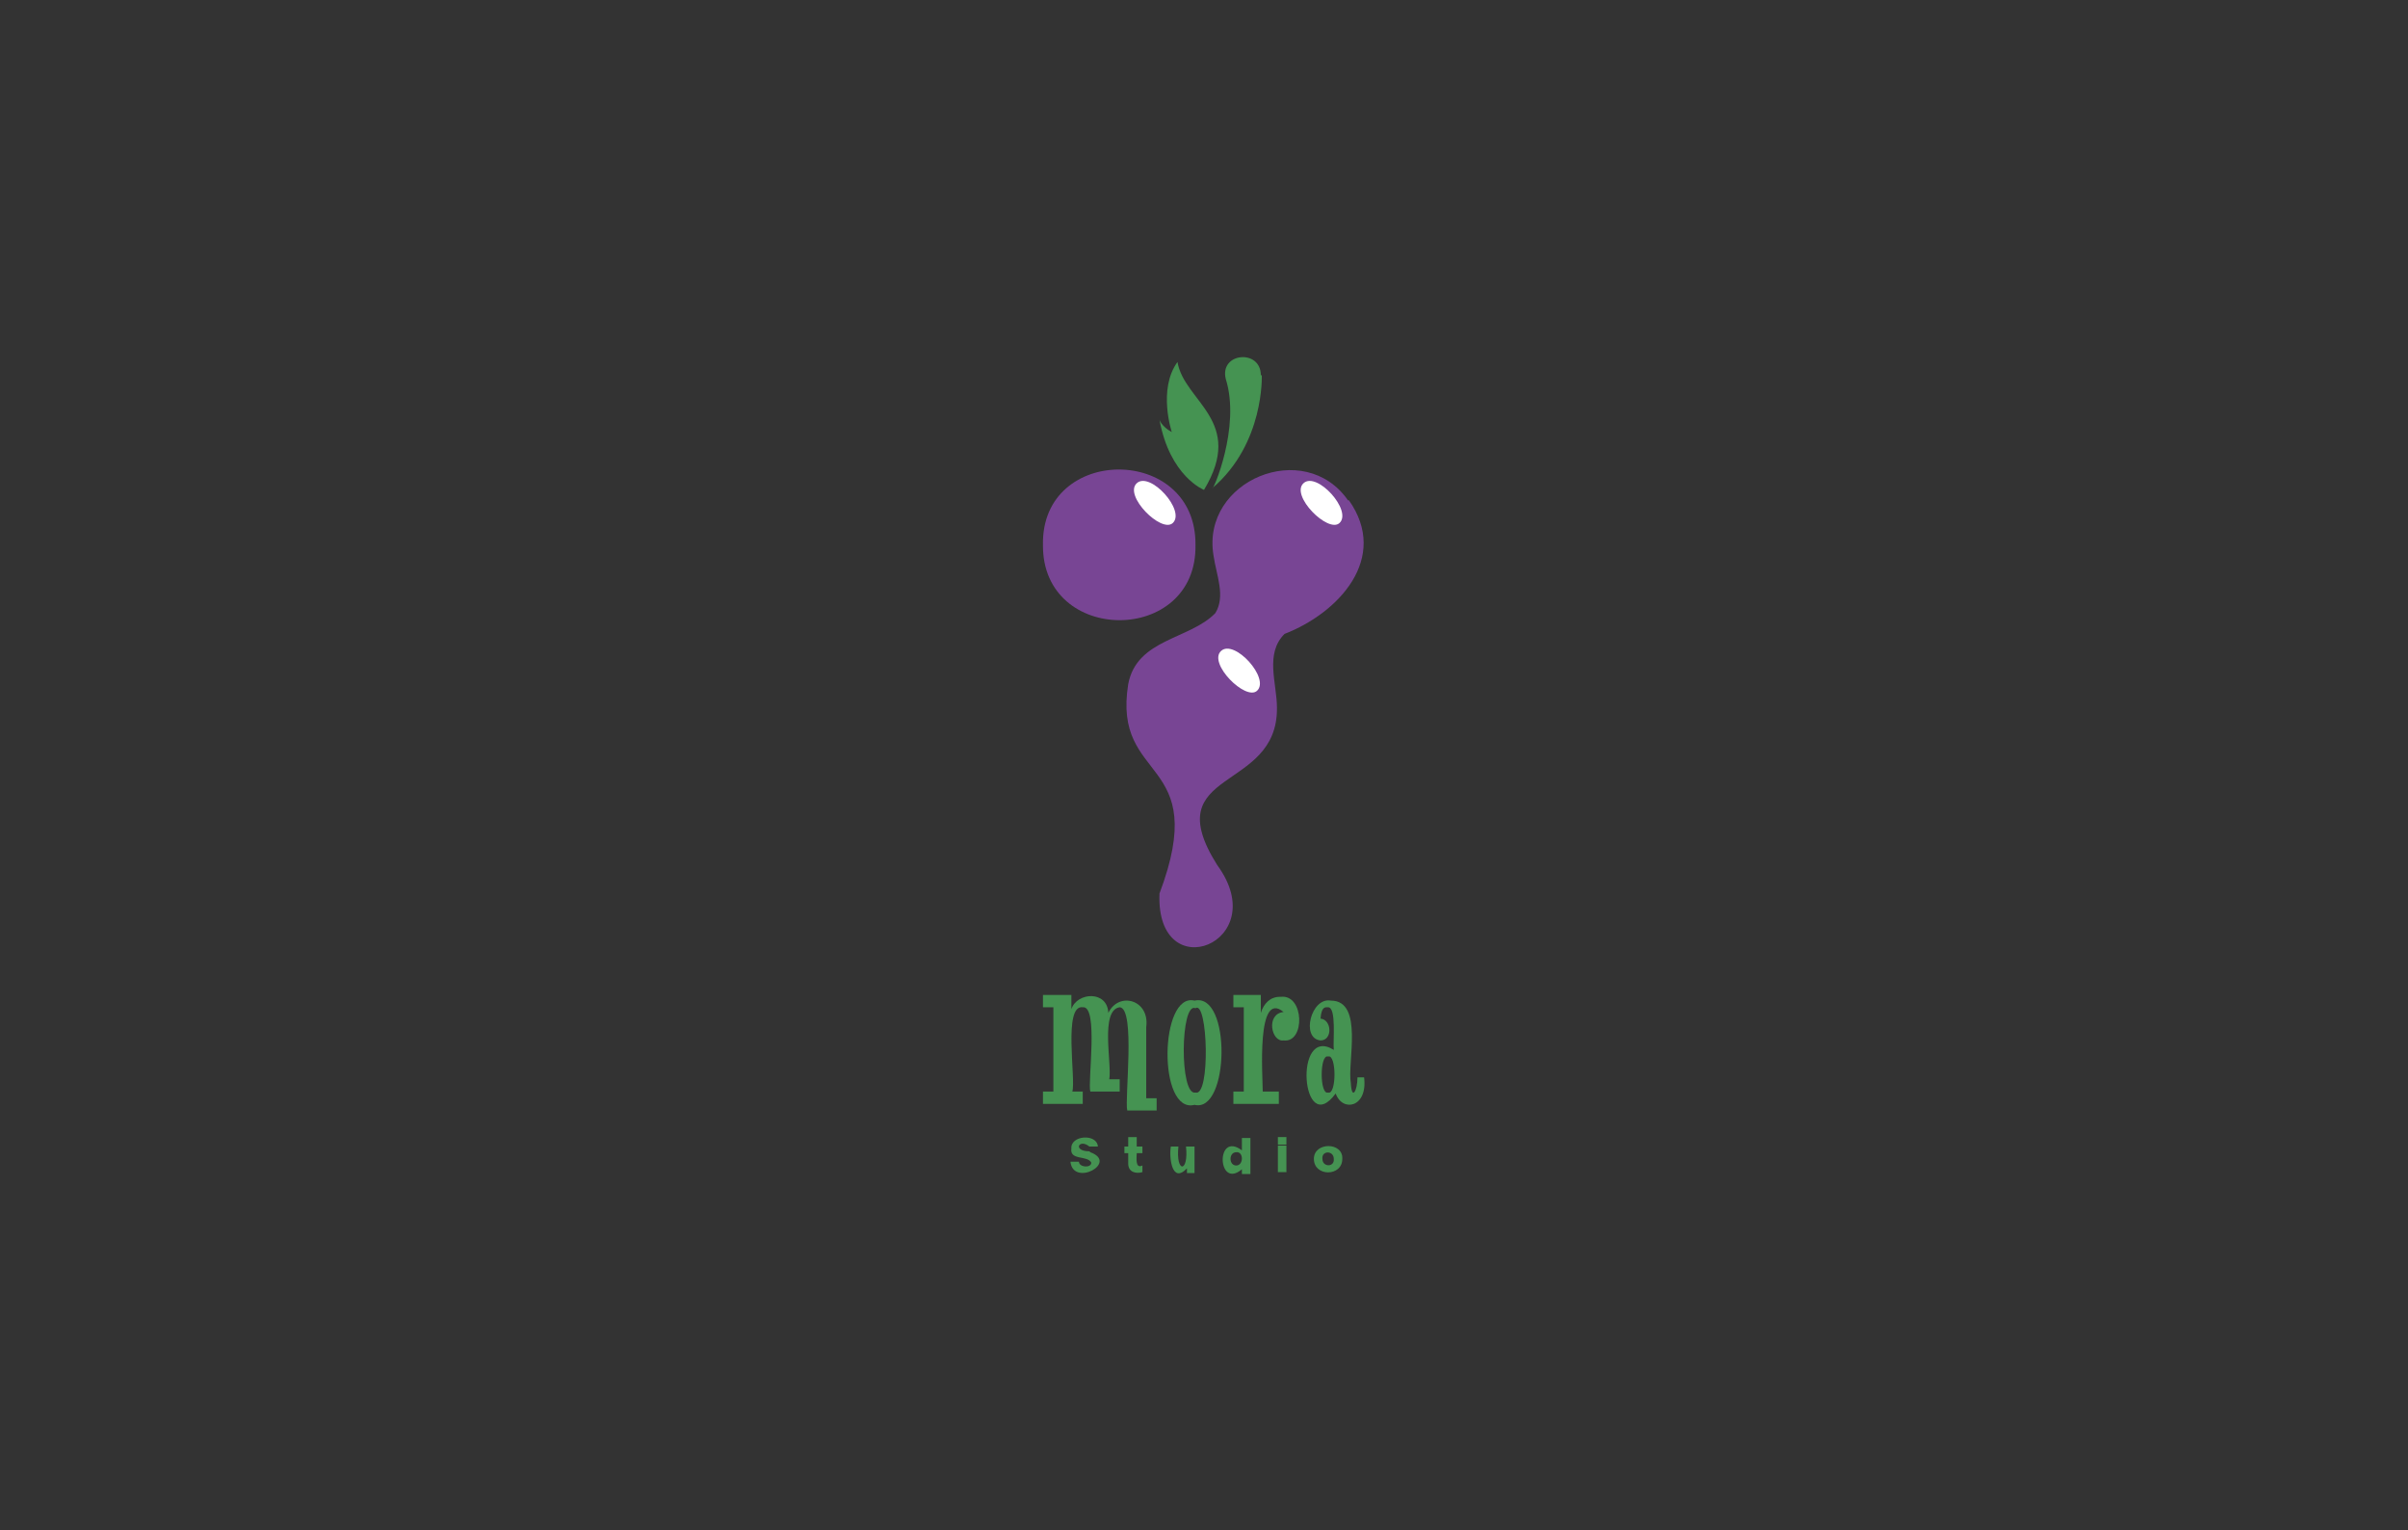 <?xml version="1.0" encoding="UTF-8"?>
<svg id="Capa_1" xmlns="http://www.w3.org/2000/svg" version="1.1" viewBox="0 0 254.2 161.5">
  <rect x="0" y="0" width="254.2" height="161.5" fill="#333333" stroke="none"/>
  <!-- Generator: Adobe Illustrator 29.2.1, SVG Export Plug-In . SVG Version: 2.1.0 Build 116)  -->
  <g>
    <path d="M126.2,57.5c.2,10.6-16.2,10.6-16.1,0-.2-10.6,16.2-10.6,16.1,0Z" fill="#784594"/>
    <path d="M142.3,52.8c-4.6-6.6-15.5-2.1-14.2,5.8.3,2.1,1.3,4.3.2,6.1-2.7,2.8-8.3,2.7-9.2,7.5-1.7,10.6,8.8,7.5,3.3,22.1-.4,10.1,12.1,5.2,6.1-3-6.5-10.3,6.4-7.6,6.3-16.6,0-2.6-1.3-5.7.8-7.8,5.7-2.2,11.1-8,6.8-14.1Z" fill="#784594"/>
    <path d="M141.4,55.2c-1.2,1.1-5.2-2.9-3.8-4.2,1.4-1.3,5.2,2.9,3.8,4.2Z" fill="#fff"/>
    <path d="M132.7,72.9c-1.2,1.1-5.2-2.9-3.8-4.2,1.4-1.3,5.2,2.9,3.8,4.2Z" fill="#fff"/>
    <path d="M123.8,55.2c-1.2,1.1-5.2-2.9-3.8-4.2,1.4-1.3,5.2,2.9,3.8,4.2Z" fill="#fff"/>
    <path d="M124.3,38.2c.7,4.2,7.2,6.2,2.8,13.5,0,0-3.6-1.4-4.7-7.4,0,0,.2.7,1.3,1.3,0,0-1.5-4.5.6-7.4Z" fill="#459352"/>
    <path d="M133.1,39.6c0-2.8-4.4-2.4-3.7.4,1.6,5.1-1.4,11.9-1.4,11.5,5.5-4.7,5.2-11.9,5.2-11.9Z" fill="#459352"/>
  </g>
  <path d="M121,108.4c.4-2.9-2.9-3.8-4-1.5-.1-2.4-3.3-2.2-3.9-.4v-1.5h-3v1.3h1.1v8.9h-1.1v1.3h4.2v-1.3h-1.1c.4-1.3-1-9.2,1.1-8.9,1.7-.2.5,7.9.8,8.9h3.1v-1.3h-1.1c.3-1.6-1-7.3,1.1-7.6,1.7.1.5,9.7.8,10.9h3.1v-1.3h-1.1v-7.6Z" fill="#459352"/>
  <path d="M126.1,105.6c-3.7-.9-3.9,12,0,11,3.7.9,3.9-11.9,0-11ZM126.2,115.3c-1.7.4-1.6-9.6,0-8.9,1.3-.9,1.6,9.4,0,8.9Z" fill="#459352"/>
  <path d="M135.1,105.2c-1,0-1.7.7-2,1.7v-1.9h-2.9v1.3h1.1v8.9h-1.1v1.3h4.8v-1.3h-1.7c0-1.6-.7-10.8,2.2-8.4-1.9.2-1.3,3.2,0,3,2.3.3,2.2-4.9-.3-4.6Z" fill="#459352"/>
  <path d="M143.3,113.7c0,1.4-.6,2.5-.7.6-.4-2.1,1.4-8.7-2.1-8.7-2.1-.4-3.2,4-1.1,4.2,1.3,0,1.2-2.2,0-2.3.1-1.3.5-1.2.8-1.2.9,0,.5,3.6.6,4.5-4.3-2.7-3.4,9.5.2,4.6.7,2,3.4,1.5,3-1.7h-.8ZM140.2,115.3c-.9.3-.9-4.1,0-3.8.9-.3.9,4.1,0,3.8Z" fill="#459352"/>
  <path d="M115,121.5c-1.8,0-1.1-1.4,0-.5h.9c-.1-1.4-2.9-1.2-2.8.2-.2,1.3,1.7.7,2.1,1.5,0,.6-1.3.5-1.3-.1h-.9c.3,2.7,5.1.1,2.1-1Z" fill="#459352"/>
  <path d="M119.1,122.8v-1.1h-.4v-.7h.4v-1h.9v1h.6v.7h-.6c0,.4-.2,1.7.6,1.3v.7c-.7.2-1.5,0-1.5-.9Z" fill="#459352"/>
  <path d="M123.5,121h.9c-.3,2.8,1.1,2.8.8,0h.9v2.8h-.8v-.5c-1.6,1.7-1.9-1.2-1.7-2.3Z" fill="#459352"/>
  <path d="M131.1,123.8v-.4c-2.6,2.2-2.8-4.1,0-2v-1.3h.9v3.8h-.9ZM130.5,121.6c-.8,0-.8,1.4,0,1.4.8,0,.8-1.5,0-1.4Z" fill="#459352"/>
  <path d="M134.9,120h.9v.8h-.9v-.8ZM134.9,120.9h.9v2.8h-.9v-2.8Z" fill="#459352"/>
  <path d="M138.7,122.3c0-1.8,3.1-1.8,3,0,0,1.9-3,1.9-3,0ZM140.8,122.3c0-.9-1.3-.9-1.2,0,0,.9,1.3.9,1.2,0Z" fill="#459352"/>
</svg>